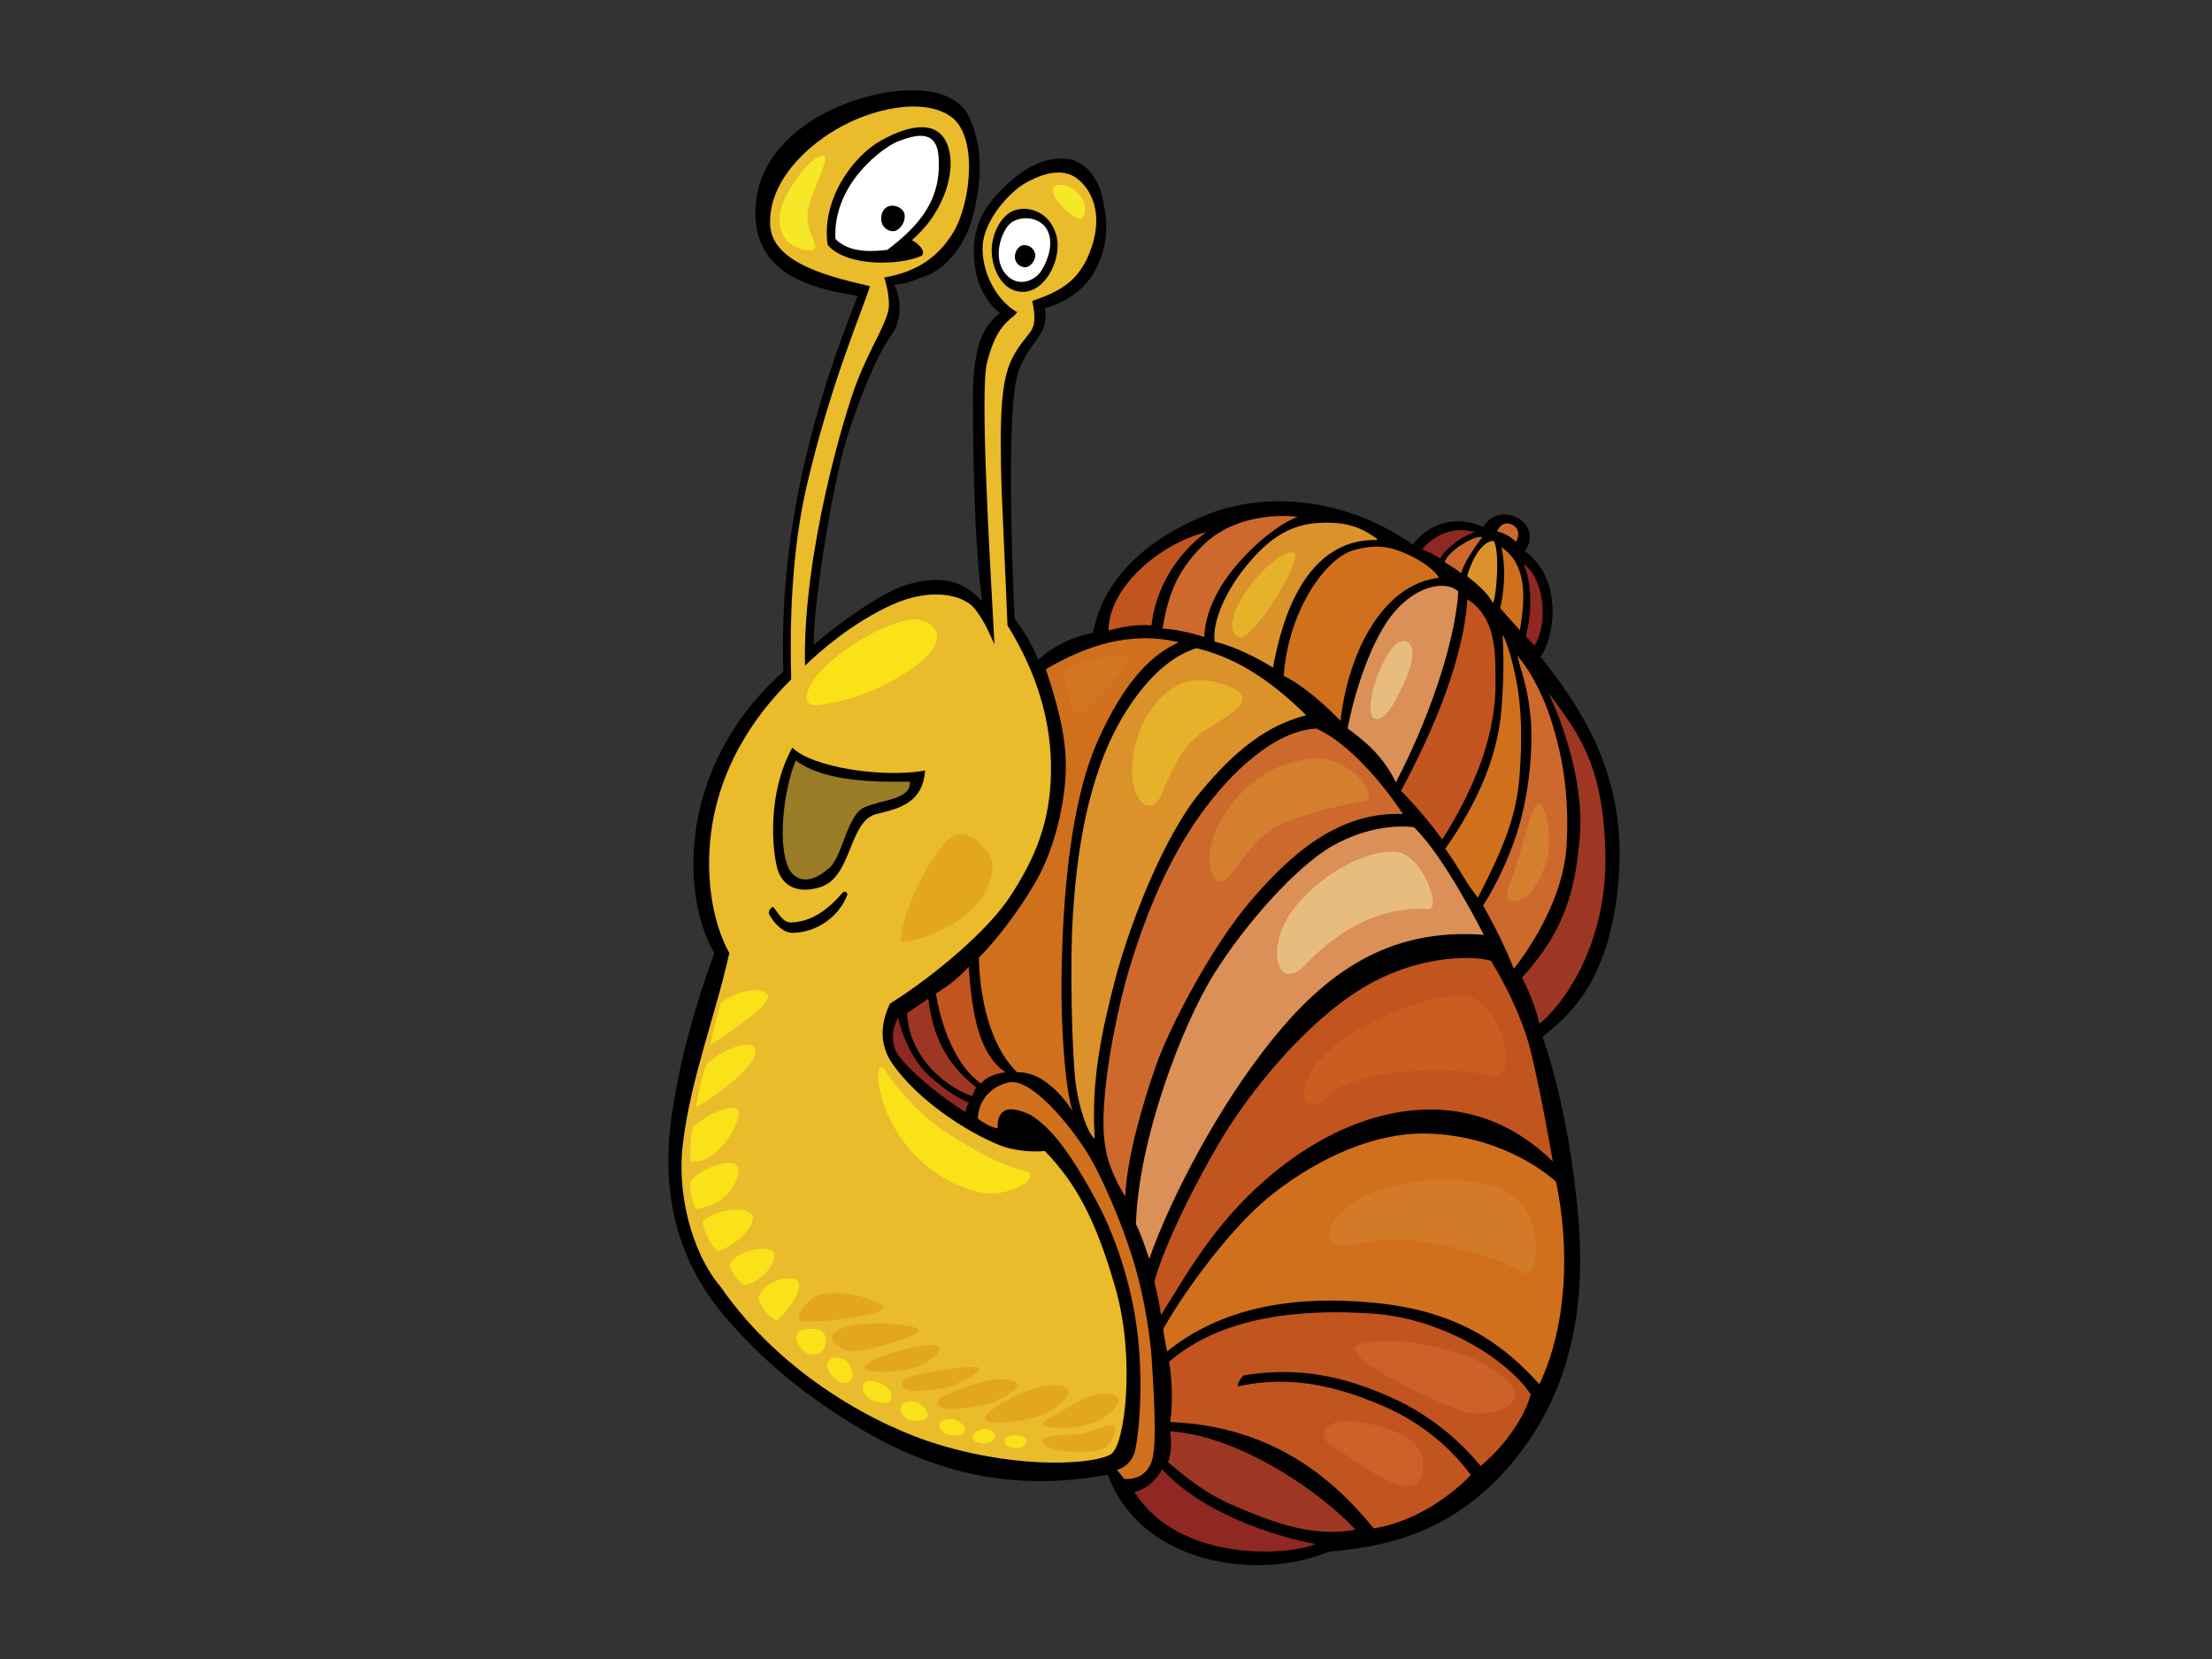 <?xml version="1.0" encoding="utf-8"?>
<!-- Generator: Adobe Illustrator 17.0.0, SVG Export Plug-In . SVG Version: 6.00 Build 0)  -->
<!DOCTYPE svg PUBLIC "-//W3C//DTD SVG 1.1//EN" "http://www.w3.org/Graphics/SVG/1.1/DTD/svg11.dtd">
<svg version="1.1" id="Layer_1" xmlns="http://www.w3.org/2000/svg" xmlns:xlink="http://www.w3.org/1999/xlink" x="0px" y="0px"
	 width="800px" height="600px" viewBox="0 0 800 600" enable-background="new 0 0 800 600" xml:space="preserve">
<rect x="0" y="0" width="800" height="600" fill="#333333" stroke="none"/>
<g>
	<path d="M350.699,42.651c5.551,12.389,3.667,25.096,1.296,34.955c-2.369,9.863-9.061,19.236-17.316,22.261
		c-5.104,1.867-7.839,3.082-11.311,3.063c2.355,4.241,3.289,12.593-1.151,18.509c-4.439,5.921-11.779,22.805-16.647,39.4
		c-4.866,16.594-11.52,58.887-11.283,72.319c0,0,21.642-18.495,34.772-22.011c13.134-3.511,20.229-0.061,26.12,6.308
		c-2.259-17.589-2.998-40.341-3.184-59.394c-0.184-19.051-1.372-36.884,9.62-44.759c-3.595-2.853-7.953-8.695-9.064-17.02
		c-1.953-14.645,4.253-22.56,11.283-29.223c7.027-6.656,14.242-10.357,21.827-9.616c7.582,0.739,12.021,8.138,13.318,15.167
		c1.293,7.028,2.357,14.202-2.407,24.231c-3.513,7.403-10.62,12.382-18.68,14.612c2.033,11.468-8.325,12.393-10.728,27.931
		c-2.406,15.536-1.616,56.151-0.203,84.428c3.535,4.714,6.307,9.157,8.485,14.848c4.851-4.578,12.763-8.578,19.831-9.759
		c2.363-12.705,11.232-29.758,38.842-41.799c24.601-10.73,54.195-6.104,76.819,9.85c5.892-7.779,15.847-10.776,25.452-6.361
		c6.12-10.331,22.395-1.086,15.078,8.716c14.714,10.727,10.133,32.754,5.658,38.172c16.456,20.832,31.624,44.692,28.108,82.239
		c-3.513,37.549-19.596,48.708-27.375,55.304c4.952,13.669,10.361,37.176,12.766,63.071c2.402,25.895,1.295,61.776-24.417,91.739
		c-21.725,25.32-45.875,29.534-65.904,31.419c-24.358,10.386-67.455,5.205-79.665-27.899c-36.907,6.789-66.214-2.035-93.22-18.866
		c-19.467-12.136-33.557-24.599-45.208-38.285c-11.654-13.689-24.708-36.436-19.159-73.432c2.929-19.518,7.956-37.919,15.277-58.071
		c-12.13-20.723-13.426-67.704,24.98-101.799c-1.652-48.775,10.152-93.938,26.886-135.883c-12.808-2.155-36.396-6.023-36.991-29.043
		c-0.599-23.011,19.522-36.048,35.142-41.428C324.992,30.81,345.153,30.258,350.699,42.651z"/>
	<path fill="#EABB2A" d="M343.868,42.131c9.977,6.99,7.204,31.22,1.1,41.577c-6.104,10.359-14.88,14.901-25.155,16.647
		c1.478,4.626,2.049,9.642,1.437,12.12c-1.484,6.011-6.618,13.59-11.244,25.428c-4.622,11.837-19.806,62.777-18.864,102.838
		c5.735-5.547,17.202-15.535,31.444-22.011c14.243-6.47,26.253-3.651,30.235,1.782c3.982,5.428,4.724,8.208,6.834,12.489
		c-1.884-34.64-5.254-91.77-2.665-101.943c2.588-10.173,5.727-13.757,9.97-17.055l0.943-1.074
		c-8.012-4.477-13.139-15.455-12.489-24.376c0.649-8.917,9.529-19.274,16.187-22.79c6.659-3.515,13.318-4.993,18.311-0.926
		c4.995,4.071,8.878,12.395,4.995,24.233c-3.884,11.837-10.543,16.093-21.585,19.748c0.497,2.632,1.794,7.811-0.61,11.143
		c-2.405,3.326-6.843,7.582-8.879,15.903c-2.035,8.324-1.979,20.182-1.822,32.102c0.158,11.917,1.651,38.879,2.356,58.204
		c10.37,16.728,15.929,34.174,15.742,52.667c-0.185,18.5-5.734,31.448-14.61,45.135c-8.238,12.703-27.864,29.13-43.653,39.027
		c-2.59,5.548-4.773,13.775,1.11,22.007c12.023,16.833,34.958,28.672,42.172,30.338c7.214,1.663,12.763,0.925,12.763,0.925
		c11.074,11.547,18.263,24.265,25.524,49.571c7.263,25.299,3.498,56.685-1.581,60.063c-5.078,3.376-31.157,5.968-62.417-3.461
		c-21.531-6.498-56.355-24.687-78.741-56.97c-10.838-12.724-16.012-34.769-13.654-52.206c2.827-23.328,11.797-46.196,16.748-68.579
		c-6.104-10.914-9.364-29.028-5.919-47.904c4.992-27.377,22.159-44.929,28.285-51.056c-0.554-19.601,0.085-46.03,5.563-69.721
		c8.482-36.695,20.16-63.628,22.937-72.507c-12.573-2.977-35.145-7.767-36.069-21.823c-0.926-14.06,10.543-27.007,23.676-34.775
		C315.374,39.137,333.891,35.146,343.868,42.131z"/>
	<path d="M341.083,49.489c3.886,5.181,3.216,13.971,0.369,21.083c-2.96,7.401-7.027,12.211-11.653,16.278
		c2.404,1.294,4.879,3.665,3.7,5.552c-7.071,3.534-27.19,4.438-34.17-3.847c-2.355-16.257,9.016-32.034,19.373-37.768
		C329.059,45.052,337.198,44.313,341.083,49.489z"/>
	<path fill="#FFFFFF" d="M339.417,56.334c1.296,15.722-6.715,25.074-18.495,34.031c-5.657,0.708-13.872,1.112-18.762-3.932
		c-0.518-8.284,2.59-16.284,7.684-22.864c4.179-5.403,10.775-10.982,15.642-12.718C330.356,49.119,338.593,46.3,339.417,56.334z"/>
	<path d="M327.139,77.477c0.443,2.161-1.021,5.004-3.065,5.895c-2.042,0.892-4.631-0.773-5.185-2.807
		c-0.555-2.036,0-4.994,2.403-5.923C323.695,73.723,326.694,75.324,327.139,77.477z"/>
	<path d="M381.959,84.819c2.406,7.95-3.33,20.347-11.651,20.716c-8.323,0.369-11.839-9.434-11.653-15.352
		c0.185-5.918,3.513-12.765,8.692-14.247C372.525,74.458,379.555,76.867,381.959,84.819z"/>
	<path fill="#FFFFFF" d="M378.629,82.97c2.776,4.994,0.188,11.464-2.033,14.983c-2.22,3.513-8.325,6.289-12.763,1.291
		c-4.439-4.994-2.59-13.132,0.554-17.385C367.53,77.606,375.856,77.973,378.629,82.97z"/>
	<path d="M374.377,91.847c0.37,2.038-1.437,4.262-2.938,4.72c-1.5,0.457-3.721-0.65-4.277-2.681
		c-0.555-2.038,0.742-4.813,2.777-5.184C371.974,88.334,374.008,89.814,374.377,91.847z"/>
	<path fill="#CE692D" d="M469.26,186.913c-6.286,2.4-16.719,10.146-24.784,20.897c-9.435,12.581-8.878,22.565-8.878,22.565
		c-4.714-1.409-9.963-2.789-15.144-3.029c1.641-9.18,3.657-19.613,14.957-30.449C448.915,183.951,469.26,186.913,469.26,186.913z"/>
	<path fill="#DB922A" d="M476.843,189.131c10.175-0.556,15.169,1.476,21.133,5.696v0.471c-28.529-0.621-35.473,35.103-37.595,46.176
		c-5.734-3.698-14.715-8.002-21.077-9.413c-0.944-6.834,3.691-18.699,13.311-29.613
		C459.459,194.682,466.673,189.686,476.843,189.131z"/>
	<path fill="#CE692D" d="M548.244,195.976c-1.976-2.149-4.975-3.401-6.794-3.783c0.95-2.494,3.266-3.701,5.677-2.323
		C550.136,191.588,549.017,194.855,548.244,195.976z"/>
	<path fill="#C25420" d="M416.445,226.171c-5.817-0.422-10.442,0.508-15.552,1.883c0.118-16.174,19.536-31.894,35.443-35.595
		C436.337,192.459,419.136,203.558,416.445,226.171z"/>
	<path fill="#8F2822" d="M533.367,192.449c-4.556,1.462-10.488,5.761-12.568,9.555c-1.616-1.214-4.025-2.335-6.432-3.365
		C518.135,193.926,525.543,190.04,533.367,192.449z"/>
	<path fill="#DB922A" d="M539.991,218.072c-2.667-4.559-6.588-7.343-9.374-9.716c1.031-3.957,4.68-12.725,9.631-12.725
		C542.364,198.926,541.403,214.772,539.991,218.072z"/>
	<path fill="#D0701D" d="M509.052,200.482c5.156,2.336,10.133,5.896,11.311,8.482c-20.215,2.362-32.743,26.847-35.564,51.75
		c0,0-10.913-11.659-20.533-16.278c1.851-24.789,15.774-42.641,24.995-45.365C498.485,196.345,503.896,198.152,509.052,200.482z"/>
	<path fill="#CE692D" d="M528.468,207.322c-1.893-1.545-3.698-2.576-5.933-3.954c0.705-4.007,11.607-10.316,13.498-9.029
		C536.032,194.339,529.585,202.593,528.468,207.322z"/>
	<path fill="#D0701D" d="M549.704,227.962l-7.134-8.001c2.954-13.009,0.415-22.071,0.415-22.071
		C552.885,204.488,551.354,217.825,549.704,227.962z"/>
	<path fill="#8F2822" d="M554.949,233.55l-3.096-3.442c2.409-9.368,2.068-19.947-0.858-26.053
		C557.789,208.272,560.573,224.189,554.949,233.55z"/>
	<path fill="#DA9056" d="M527.43,213.92c-1.2,19.233-11.374,47.718-22.619,69.04c-4.476-9.488-11.504-15.22-17.424-19.476
		c2.034-11.097,7.628-30.082,15.721-40.688C511.201,212.188,522.484,209.438,527.43,213.92z"/>
	<path fill="#C25420" d="M540.865,247.612c0,20.268-9.128,39.987-19.261,56.009c-7.213-9.986-14.91-17.599-14.91-17.599
		c12.506-23.275,22.495-47.873,24.038-69.279C541.335,223.58,540.865,236.3,540.865,247.612z"/>
	<path fill="#D0701D" d="M426.342,232.296c-8.954,4.004-19.228,12.879-29.399,35.815c-10.176,22.936-12.394,57.708-12.948,80.274
		c-0.558,22.699,1.289,45.444,3.883,53.455c0,0-8.508-14.427-19.973-14.021c-9.991-9.467-13.64-27.562-13.877-41.466
		c5.92-5.918,14.243-16.463,20.719-27.747c7.289-12.7,10.728-30.148,10.728-41.613c0-11.469-3.209-22.706-7.214-34.963
		C392.635,233.55,408.905,228.054,426.342,232.296z"/>
	<path fill="#DB922A" d="M472.408,258.683c-13.688,3.509-25.157,11.977-38.29,27.811c-13.131,15.841-25.383,47.27-30.633,67.156
		c-5.249,19.895-8.954,37.94-7.541,58.204c-2.591-1.881-5.844-11.493-6.956-20.37c-1.108-8.881-2.221-40.69-0.926-61.036
		c1.294-20.348,4.256-38.477,10.359-55.122c6.103-16.643,18.683-36.067,34.283-40.91
		C448.257,238.186,460.388,246.899,472.408,258.683z"/>
	<path fill="#D0701D" d="M549.113,250.438c0.794,5.65,1.622,15.464,0.421,30.618c-1.197,15.154-6.473,26.822-15.033,43.61
		c-4.24-5.183-7.539-12.015-11.783-17.675c15.348-21.866,19.418-38.88,20.342-50.904c0.926-12.024,0.741-19.974,0.371-26.632
		C546.023,234.167,548.318,244.792,549.113,250.438z"/>
	<path fill="#CE692D" d="M560.818,259.972c2.218,7.029,7.214,22.754,5.732,46.058c-1.48,23.304-19.089,44.321-19.089,44.321
		c-3.063-8.011-7.544-16.581-11.072-22.856c5.327-8.288,10.845-20.171,13.701-31.265c3.963-15.415,4.135-29.918,3.501-36.6
		c-1.097-11.496-3.257-15.996-4.797-22.41C554.158,243.326,558.597,252.945,560.818,259.972z"/>
	<path fill="#9D3723" d="M580.608,309.727c0.498,32.057-15.377,53.889-23.859,60.486c-1.297-5.923-4.07-12.394-6.29-16.65
		c13.872-15.35,19.114-28.63,20.9-50.866c2.036-25.337-11.408-52.259-11.408-52.259
		C571.734,266.198,580.112,277.679,580.608,309.727z"/>
	<path fill="#CE692D" d="M507.366,294.38c-23.547-0.87-40.693,14.795-54.75,31.073c-14.059,16.275-29.595,45.866-34.404,59.555
		c-4.809,13.69-10.573,33.113-11.282,47.718c-6.308-10.58-8.314-17.755-7.768-30.7c0.718-17.029,5.675-39.835,9.247-51.606
		c6.289-20.716,14.242-39.58,25.525-55.485c11.282-15.912,27.325-30.741,42.173-31.445
		C487.575,268.668,499.967,283.093,507.366,294.38z"/>
	<path d="M334.596,278.679c-0.925,11.391-8.58,13.581-17.549,15.701c-10.172,2.405-8.702,22.749-20.356,26.452
		c-7.653,2.429-13.605,0.1-15.534-6.661c-1.849-6.479-3.822-27.18,5.414-43.805C293.344,277.449,319.202,281.451,334.596,278.679z"
		/>
	<path fill="#9B7C27" d="M312.737,291.917c-6.472,2.778-7.907,17.813-12.903,22.07c-4.99,4.256-9.094,5.287-12.522,2.666
		c-6.592-5.031-4.745-29.043,0.49-41.665c10.158,8.003,30.522,7.88,41.251,7.695C329.67,289.149,319.212,289.14,312.737,291.917z"/>
	<path fill="#DA9056" d="M511.41,299.217c11.074,10.606,25.212,38.88,25.212,38.88c-34.807-2.654-57.372,14.174-76.609,38.033
		c-19.235,23.859-36.378,56.545-44.39,79.166c-1.664-4.994-2.925-8.805-4.809-12.579c0.925-30.888,16.83-72.135,28.114-90.259
		c11.281-18.13,29.965-39.214,43.094-46.613C495.158,298.448,507.167,298.509,511.41,299.217z"/>
	<path d="M306.402,323.726c-3.065,8.009-11.312,13.664-20.031,13.664c-3.535-0.232-6.597-3.763-8.249-6.832
		c-0.232-1.177,0.474-2.121,1.416-2.591c1.885,1.886,3.298,5.66,6.598,5.66c7.776-0.244,13.903-5.19,18.852-11.08
		C305.931,322.312,306.635,323.019,306.402,323.726z"/>
	<path fill="#C25420" d="M553.605,380.198c4.07,16.648,7.996,39.9,7.996,39.9c-30.56-30.095-70.327-20.296-99.182,2.643
		c-21.806,17.331-31.937,35.934-42.54,52.901c-0.739-5.551-1.667-9.064-2.407-12.022c2.407-9.619,12.064-31.12,24.312-51.67
		c7.367-12.366,25.261-37.113,47.087-52.095c21.826-14.983,43.945-14.28,50.309-12.392
		C539.179,347.464,549.536,363.555,553.605,380.198z"/>
	<path fill="#C25420" d="M363.662,387.82c-3.77,0.469-6.859,1.632-8.894,4.032c-9.66-6.827-14.626-21.948-16.276-32.549
		c4.254-2.593,8.138-5.555,11.839-9.622C351.558,366.648,354.028,381.312,363.662,387.82z"/>
	<path fill="#9D3723" d="M353.111,393.335c-0.745,0.921-1.117,2.033-1.486,3.143c-12.253-4.481-23.075-16.2-23.544-30.105
		c2.457-1.706,5.096-3.328,7.638-5.224C337.432,374.697,341.822,384.27,353.111,393.335z"/>
	<path fill="#8F2822" d="M324.806,367.995c1.885,8.487,6.289,16.831,11.837,21.636c5.549,4.813,8.695,6.848,13.873,9.256
		c-1.163,1.229-1.112,2.586-1.295,3.325c-9.425-5.653-23.306-17.385-25.34-22.379C321.846,374.837,323.511,370.398,324.806,367.995z
		"/>
	<path fill="#D0701D" d="M393.589,417.509c3.863,6.275,11.584,22.614,16.671,39.637c3.951,13.225,5.8,27.309,6.287,34.588
		c1.111,16.646,1.666,30.89,0.186,36.067c-1.48,5.185-5.364,7.403-10.184,7.055l-2.591-3.298c2.232-0.427,5.19-2.643,6.301-5.976
		c1.111-3.328,3.515-21.451,1.296-41.985c-2.218-20.533-9.246-38.659-15.166-49.569c-3.032-5.593-8.175-14.613-13.135-20.903
		c-4.72-5.992-9.289-9.356-11.094-10.169c-3.701-1.665-7.03-2.41-9.065-1.115c-2.034,1.297-2.403,3.885-2.259,6.241
		c-2.827-0.465-5.053-2.05-7.172-3.465c0-4.948,3.141-11.284,11.095-13.133C372.712,389.634,386.72,406.36,393.589,417.509z"/>
	<path fill="#D0701D" d="M562.779,427.408c4.948,24.035,4.102,51.754-6.03,73.201c-11.894-12.999-27.56-26.264-59.374-29.408
		c-30.514-3.02-56.163,2.081-75.28,17.571c0,0-1.109-5.363-1.409-8.108c9.19-16.261,24.44-35.627,35.583-45.482
		c11.144-9.854,35.188-25.942,60.157-25.204C541.396,410.718,557.831,422.93,562.779,427.408z"/>
	<path fill="#C25420" d="M553.605,504.307c-1.852,7.214-8.51,17.941-18.126,25.897c-4.995-6.104-15.719-17.571-33.108-25.157
		c-17.387-7.582-32.924-10.729-52.464-7.655c-0.944,0.474-2.827,3.534-2.121,4.004c19.998-4.484,37.569,0.697,52.55,7.166
		c14.982,6.476,25.449,16.401,31.574,24.886c0,0-14.267,15.929-35.086,19.321c-14.322-17.637-36.344-37.003-73.616-38.467
		c1.11-7.403,0.553-16.097-0.37-21.826c18.868-16.28,47.164-19.247,73.615-17.39C522.903,476.934,546.023,492.657,553.605,504.307z"
		/>
	<path fill="#9D3723" d="M490.199,553.242c-16.494,3.06-31.851-3.618-43.316-8.424c-11.472-4.809-18.29-10.959-24.418-15.905
		c1.482-4.071,1.11-8.328,0.742-11.287C449.471,519.474,479.066,540.93,490.199,553.242z"/>
	<path fill="#8F2822" d="M475.829,558.425c-11.56,4.702-50.219,5.999-65.51-18.852c4.934-1.046,8.956-5.656,9.897-8.244
		C439.67,552.398,475.829,558.425,475.829,558.425z"/>
	<path fill="#F7E827" d="M282.45,75.197c1.294-4.989,9.249-17.199,14.426-18.863c5.178-1.664-3.994,13.171-4.771,20.553
		c-0.777,7.378,4.957,12.739,1.814,13.478c-3.146,0.739-7.771-1.292-9.62-3.699C282.45,84.264,281.157,80.193,282.45,75.197z"/>
	<path fill="#F7E827" d="M384.178,66.878c3.885,0.37,9.064,4.623,8.139,10.17c-0.925,5.551-7.952-1.852-10.173-4.806
		C379.924,69.281,380.296,66.509,384.178,66.878z"/>
	<path fill="#FAE218" d="M260.809,362.446c5.179-3.33,12.393-5.916,16.462-3.143c4.07,2.776-15.723,15.72-20.346,18.5
		C258.221,371.508,260.809,362.446,260.809,362.446z"/>
	<path fill="#FAE218" d="M255.63,384.826c6.104-5.732,17.756-9.985,17.571-4.254c-0.184,5.731-15.909,17.015-21.457,19.791
		C251.745,400.363,252.855,392.04,255.63,384.826z"/>
	<path fill="#FAE218" d="M250.452,407.943c5.179-5.363,17.939-10.727,16.647-4.436c-1.295,6.287-8.665,17.672-17.387,16.465
		C249.711,419.972,249.341,413.68,250.452,407.943z"/>
	<path fill="#FAE218" d="M249.68,427.29c4.1-5.472,18.157-9.906,17.418-3.618c-0.74,6.286-6.349,12.661-15.353,13.502
		C251.745,437.174,249.156,433.102,249.68,427.29z"/>
	<path fill="#FAE218" d="M259.514,452.52c7.399-2.031,15.351-11.095,12.024-13.685c-3.854-2.996-12.765-0.921-17.387,2.775
		C254.151,444.753,257.293,450.489,259.514,452.52z"/>
	<path fill="#FAE218" d="M269.132,464.917c5.179-1.113,11.096-6.659,10.914-11.102c-0.185-4.436-15.036-1.724-16.276,4.07
		C263.77,457.884,265.803,462.697,269.132,464.917z"/>
	<path fill="#FAE218" d="M280.785,477.679c4.07-2.961,12.023-14.058,6.104-15.17c-5.92-1.106-11.719,3.373-12.579,6.661
		C274.311,469.17,275.606,474.906,280.785,477.679z"/>
	<path fill="#FAE218" d="M290.403,488.408c2.959,2.769,8.096,1.737,8.322-3.333c0.233-5.147-5.363-4.806-8.507-4.068
		C287.073,481.75,287.442,485.633,290.403,488.408z"/>
	<path fill="#FAE218" d="M299.281,493.027c1.293-3.513,6.288-2.031,7.769,0.375c1.479,2.406,2.404,7.029-2.221,6.656
		C302.19,499.845,298.425,495.359,299.281,493.027z"/>
	<path fill="#FAE218" d="M314.447,505.79c-3.144-2.216-3.144-6.473-0.184-6.473c2.96,0,7.769,1.85,8.137,5.37
		C322.772,508.2,317.591,508.01,314.447,505.79z"/>
	<path fill="#FAE218" d="M327.581,507.084c3.513-1.293,7.415,1.623,7.871,4.234c0.451,2.614-4.543,3.169-6.948,2.057
		C326.101,512.272,324.066,508.38,327.581,507.084z"/>
	<path fill="#FAE218" d="M345.152,513.375c2.22,0.557,5.548,3.516,2.96,5.181c-2.59,1.665-7.585,0.183-8.323-2.405
		C339.047,513.561,342.933,512.82,345.152,513.375z"/>
	<path fill="#FAE218" d="M359.949,519.851c-0.245,0.897-2.026,2.173-4.071,2.218c-2.587,0.057-5.374-1.445-3.512-3.513
		C355.695,514.856,360.506,517.817,359.949,519.851z"/>
	<path fill="#FAE218" d="M371.047,521.885c-0.927,2.403-4.253,2.22-6.289,1.293c-2.035-0.925-2.035-3.145,0.742-3.883
		C368.271,518.556,371.974,519.481,371.047,521.885z"/>
	<path fill="#FAE218" d="M320.153,387.179c2.989,4.861,11.868,15.957,23.518,23.358c11.655,7.396,20.527,11.548,26.451,12.758
		c8.138,1.67-4.623,9.807-14.613,8.139c-9.988-1.661-26.263-9.801-34.587-28.667C316.207,392.078,317.164,382.314,320.153,387.179z"
		/>
	<path fill="#E2A61F" d="M289.847,477.864c2.59,0.927,35.513-2.22,28.669-6.103c-6.843-3.886-18.125-5.366-22.934-3.146
		C290.773,470.836,287.258,476.939,289.847,477.864z"/>
	<path fill="#E2A61F" d="M312.783,493.954c2.219-2.958,19.977-8.321,25.71-7.397c3.502,0.565-0.566,5.845-8.325,8.322
		C325.223,496.464,310.565,496.915,312.783,493.954z"/>
	<path fill="#E2A61F" d="M341.451,504.867c2.476-1.184,8.448-3.836,14.397-5.179c4.281-0.963,8.539-1.478,11.499,0.183
		c2.959,1.67-6.125,7.275-12.052,8.355c-5.453,0.998-9.775,1.635-12.548,1.267C338.828,508.97,337.198,506.904,341.451,504.867z"/>
	<path fill="#E2A61F" d="M357.174,513.931c-4.623-1.295,7.976-8.474,13.831-10.67c5.019-1.879,10.028-3.203,14.282-1.539
		c4.257,1.663-3.404,8.236-8.877,10.171C370.938,513.829,361.799,515.226,357.174,513.931z"/>
	<path fill="#E2A61F" d="M330.354,497.472c4.071-1.3,21.086-3.7,23.49-2.961c2.406,0.74-7.027,6.658-12.761,7.584
		c-5.732,0.923-12.578,1.48-14.058,0C325.546,500.609,326.285,498.765,330.354,497.472z"/>
	<path fill="#E2A61F" d="M378.074,520.034c2.59-1.478,8.177-0.847,12.598-1.443c4.419-0.589,9.045-3.549,11.635-2.996
		c2.588,0.557,0.184,7.769-4.994,8.876c-5.181,1.112-10.729,0.745-14.612,0C378.817,523.732,375.487,521.512,378.074,520.034z"/>
	<path fill="#E2A61F" d="M377.89,513.931c4.624-2.591,10.986-6.706,14.612-8.322c3.627-1.618,8.508-2.223,11.283-0.374
		c2.775,1.848-3.007,7.425-7.926,9.14c-4.087,1.428-8.088,2.111-11.271,2.133C381.406,516.518,374.649,515.746,377.89,513.931z"/>
	<path fill="#E2A61F" d="M308.158,488.774c3.7,0.181,31.815-6.842,21.827-8.876c-9.989-2.035-22.566-1.667-27.374,1.476
		C297.8,484.521,304.461,488.591,308.158,488.774z"/>
	<path fill="#E2A61F" d="M345.521,301.966c6.29-1.852,12.096,6.153,13.063,9.1c1.21,3.698-1.234,10.743-3.502,13.856
		c-6.084,8.371-19.117,14.85-29.302,15.798C326.022,328.28,339.234,303.812,345.521,301.966z"/>
	<path fill="#FAE218" d="M297.246,242.225c5.364-5.644,20.532-16.835,32.739-18.13c6.631-0.707,14.427,5.919,3.329,14.983
		c-11.098,9.061-26.264,14.982-37.732,15.906C288.882,255.524,291.883,247.859,297.246,242.225z"/>
	<path fill="#E6B229" d="M419.879,287.723c4.069-9.437,7.026-16.278,13.318-21.648c6.288-5.356,22.932-11.65,13.315-16.828
		c-4.662-2.508-12.885-4.922-19.976-1.665c-7.537,3.463-13.025,12.082-14.982,18.493
		C404.895,287.903,415.809,297.153,419.879,287.723z"/>
	<path fill="#D47F2D" d="M445.032,316.386c5.922-7.949,9.803-13.5,16.833-17.568c7.028-4.071,26.448-8.329,31.813-9.249
		c5.363-0.927-4.993-16.095-18.866-15.168c-13.872,0.925-26.098,9.309-33.673,22.963
		C433.565,311.023,439.114,324.342,445.032,316.386z"/>
	<path fill="#E8BC7E" d="M472.039,348.946c10.171-10.729,25.71-21.459,44.574-20.164c4.829,0.328-2.035-19.793-11.653-20.718
		c-9.618-0.921-26.264,6.844-36.992,20.531C457.241,342.283,461.865,359.671,472.039,348.946z"/>
	<path fill="#CB5D21" d="M479.25,381.312c11.098-10.914,36.994-22.198,50.496-21.088c13.502,1.112,20.479,32.243,9.431,28.851
		c-11.048-3.385-47.349-3.326-58.264,6.844C470.003,406.095,468.153,392.222,479.25,381.312z"/>
	<path fill="#D27624" d="M390.653,258.128c1.664-0.19,21.455-19.794,17.2-21.089c-4.254-1.297-22.196,3.51-22.935,5.919
		c-0.741,2.403,1.055,5.136,1.638,7.655C387.138,253.133,387.659,258.456,390.653,258.128z"/>
	<path fill="#D37A29" d="M489.423,434.947c15.909-10.357,46.609-10.54,57.709-2.588c11.097,7.951,10.172,32.368,3.328,27.558
		c-6.841-4.806-40.482-15.075-57.51-10.405C475.921,454.186,478.607,441.992,489.423,434.947z"/>
	<path fill="#CC6129" d="M492.382,485.996c13.502-2.956,26.449,0.925,35.884,3.703c9.432,2.776,20.056,10.618,19.923,14.649
		c-0.132,4.03-7.531,7.913-17.151,6.62C525.721,510.254,478.88,488.954,492.382,485.996z"/>
	<path fill="#CC6129" d="M492.012,514.298c12.393,2.218,25.155,6.657,22.38,18.866c-2.773,12.209-23.491-4.809-31.627-9.434
		C474.626,519.107,479.62,512.078,492.012,514.298z"/>
	<path fill="#E6B229" d="M449.665,215.389c3.273-5.276,11.272-14.788,17.56-15.718c6.291-0.921-13.667,32.007-18.872,30.803
		C445.565,229.828,443.503,225.323,449.665,215.389z"/>
	<path fill="#D47F2D" d="M546.069,319.665c4.205-9.752,8.089-32.133,11.047-28.801c2.961,3.328,3.702,12.757,2.775,18.123
		c-0.923,5.368-4.436,12.024-7.211,14.613C549.904,326.186,542.286,328.435,546.069,319.665z"/>
	<path fill="#E8BC7E" d="M496.882,248.18c1.036-3.691,6.554-18.704,12-16.027c6.09,2.996-3.589,20.318-5.442,23.238
		C498.674,262.925,493.042,261.91,496.882,248.18z"/>
</g>
</svg>
